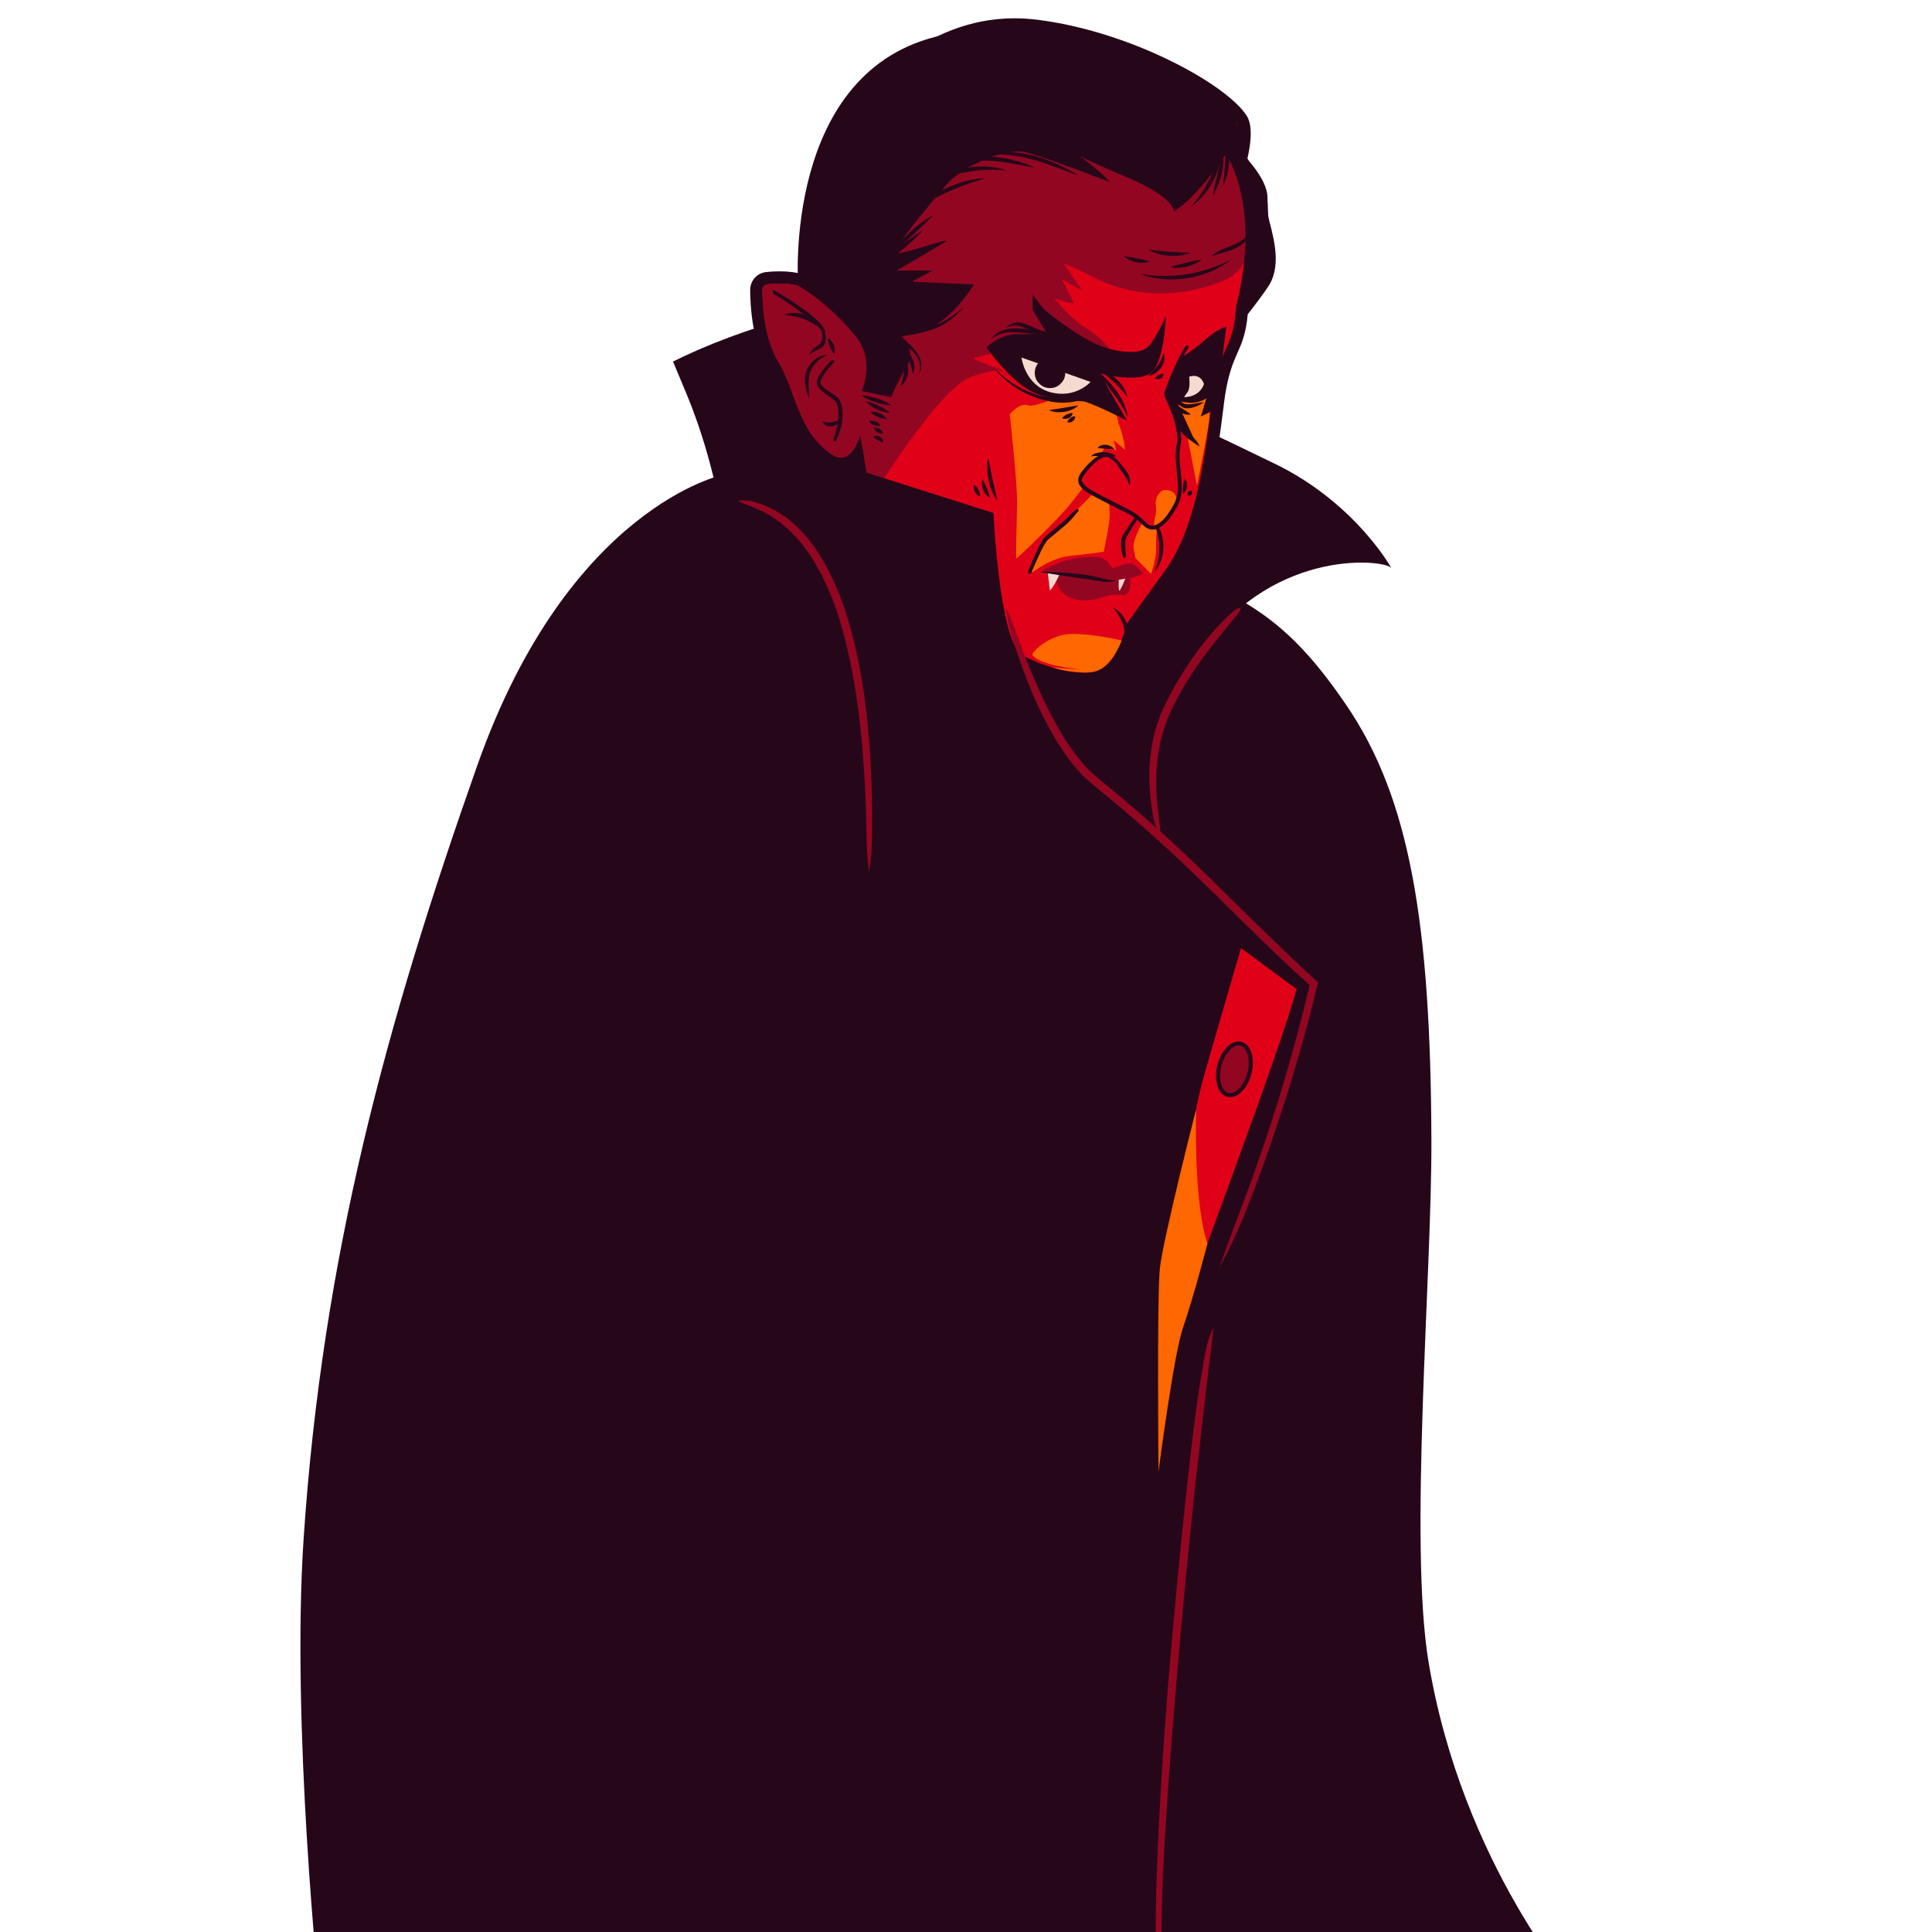 <svg xmlns="http://www.w3.org/2000/svg" xmlns:xlink="http://www.w3.org/1999/xlink" width="60" zoomAndPan="magnify" viewBox="0 0 45 45" height="60" preserveAspectRatio="xMidYMid meet" version="1.0"><defs><clipPath id="cb761bad0c"><path d="M 6.777 11 L 36.777 11 L 36.777 45 L 6.777 45 Z M 6.777 11 " clip-rule="nonzero"/></clipPath></defs><rect x="-4.5" width="54" fill="#ffffff" y="-4.5" height="54" fill-opacity="1"/><rect x="-4.5" width="54" fill="#ffffff" y="-4.5" height="54" fill-opacity="1"/><g clip-path="url(#cb761bad0c)"><path fill="#26071a" d="M 16.852 11.055 C 16.852 11.055 13.25 11.789 11.117 17.828 C 8.984 23.871 7.516 29.273 7.074 35.805 C 6.777 40.184 7.441 46.48 7.441 46.48 L 36.777 46.48 C 36.777 46.48 34.062 43.453 33.273 38.707 C 32.812 35.918 33.352 29.68 33.34 26.562 C 33.324 21.484 32.832 18.59 31.363 16.43 C 29.703 13.992 28.629 13.707 24.812 12.289 C 20.996 10.875 16.852 11.055 16.852 11.055 Z M 16.852 11.055 " fill-opacity="1" fill-rule="nonzero"/></g><path fill="#26071a" d="M 15.996 9.188 L 15.676 8.422 C 15.676 8.422 18.398 7.016 20.531 7.199 C 22.66 7.383 27.699 9.836 29.684 10.797 C 31.668 11.754 32.516 13.418 32.402 13.23 C 32.293 13.043 29.746 12.738 28.043 15.066 C 26.34 17.398 23.844 18.566 22.262 18.16 C 20.852 17.801 17.371 15.281 16.859 12.289 C 16.68 11.227 16.406 10.184 15.996 9.188 Z M 15.996 9.188 " fill-opacity="1" fill-rule="nonzero"/><path fill="#e00018" d="M 25.242 15.809 C 24.594 15.809 23.43 15.422 22.938 14.691 C 22.754 14.426 22.336 14.102 21.895 13.762 C 21.121 13.16 20.242 12.48 20.145 11.734 C 20.074 11.223 20.016 10.84 19.977 10.578 C 19.883 10.699 19.754 10.801 19.582 10.801 C 19.488 10.801 19.395 10.77 19.297 10.703 C 18.734 10.324 18.531 9.773 18.336 9.242 C 18.234 8.973 18.141 8.719 18.008 8.496 C 17.656 7.922 17.617 7.086 17.617 6.754 C 17.617 6.609 17.723 6.492 17.867 6.477 C 17.965 6.469 18.066 6.461 18.16 6.461 C 18.426 6.461 18.637 6.504 18.785 6.582 L 18.863 6.625 C 18.82 6.059 18.797 4.734 19.398 3.547 C 20.129 2.109 21.625 0.57 23.633 0.57 C 23.793 0.57 23.961 0.578 24.125 0.598 C 26.309 0.867 28.508 2.09 28.922 2.785 C 29.059 3.012 28.949 3.52 28.902 3.715 C 29.434 4.633 29.391 4.785 29.359 4.848 C 29.355 4.902 29.398 5.074 29.434 5.203 C 29.543 5.629 29.695 6.211 29.41 6.617 C 29.262 6.824 29.09 7.059 28.926 7.266 C 28.891 7.711 28.793 7.934 28.688 8.168 C 28.578 8.422 28.449 8.711 28.367 9.375 L 28.359 9.422 C 28.184 10.805 27.984 12.371 27.238 13.395 C 26.633 14.223 26.426 14.52 26.375 14.598 C 26.332 14.773 26.105 15.652 25.512 15.785 C 25.434 15.801 25.344 15.809 25.242 15.809 Z M 25.242 15.809 " fill-opacity="1" fill-rule="nonzero"/><path fill="#26071a" d="M 23.633 0.711 C 23.785 0.711 23.945 0.723 24.109 0.742 C 26.312 1.012 28.434 2.246 28.801 2.859 C 28.93 3.078 28.75 3.734 28.75 3.734 C 28.75 3.734 29.293 4.664 29.23 4.793 C 29.133 4.988 29.672 5.996 29.293 6.535 C 29.141 6.75 28.953 7 28.785 7.211 C 28.727 8.148 28.395 8.039 28.227 9.359 C 28.055 10.711 27.859 12.305 27.121 13.312 C 26.387 14.32 26.238 14.539 26.238 14.539 C 26.238 14.539 26.043 15.52 25.48 15.645 C 25.41 15.66 25.332 15.668 25.242 15.668 C 24.602 15.668 23.508 15.281 23.055 14.613 C 22.539 13.852 20.43 12.82 20.285 11.715 C 20.137 10.609 20.039 10.121 20.039 10.121 C 20.039 10.121 19.895 10.66 19.582 10.66 C 19.52 10.66 19.453 10.637 19.379 10.586 C 18.578 10.047 18.543 9.105 18.129 8.422 C 17.793 7.875 17.758 7.059 17.758 6.754 C 17.758 6.684 17.812 6.625 17.879 6.621 C 17.953 6.613 18.051 6.605 18.16 6.605 C 18.348 6.605 18.566 6.625 18.715 6.707 C 19.035 6.879 19.035 6.879 19.035 6.879 C 19.035 6.879 18.766 5.109 19.523 3.613 C 20.23 2.227 21.668 0.711 23.633 0.711 M 23.633 0.426 C 21.559 0.426 20.02 2.004 19.27 3.484 C 18.73 4.551 18.68 5.73 18.707 6.395 C 18.559 6.344 18.375 6.32 18.16 6.32 C 18.059 6.32 17.957 6.324 17.852 6.336 C 17.637 6.355 17.473 6.535 17.473 6.754 C 17.473 7.098 17.516 7.965 17.883 8.57 C 18.012 8.781 18.105 9.027 18.199 9.289 C 18.395 9.816 18.617 10.418 19.219 10.824 C 19.336 10.902 19.461 10.945 19.582 10.945 C 19.695 10.945 19.793 10.914 19.875 10.863 C 19.91 11.094 19.953 11.391 20.004 11.754 C 20.109 12.559 21.012 13.258 21.809 13.875 C 22.242 14.207 22.648 14.523 22.816 14.773 C 23.363 15.578 24.586 15.953 25.242 15.953 C 25.352 15.953 25.453 15.941 25.539 15.922 C 26.195 15.781 26.445 14.91 26.508 14.656 C 26.578 14.551 26.797 14.242 27.352 13.48 C 28.121 12.426 28.324 10.84 28.504 9.438 L 28.508 9.395 C 28.59 8.75 28.711 8.473 28.82 8.227 C 28.926 7.988 29.023 7.762 29.062 7.32 C 29.219 7.121 29.387 6.898 29.523 6.699 C 29.852 6.238 29.68 5.594 29.57 5.168 C 29.543 5.066 29.512 4.938 29.504 4.879 C 29.551 4.762 29.547 4.555 29.055 3.691 C 29.117 3.422 29.195 2.961 29.047 2.711 C 28.613 1.992 26.367 0.73 24.141 0.457 C 23.973 0.438 23.801 0.426 23.633 0.426 Z M 23.633 0.426 " fill-opacity="1" fill-rule="nonzero"/><path fill="#930621" d="M 26.355 13.121 C 26.277 13.102 25.914 13.238 25.914 13.238 C 25.914 13.238 25.914 13.238 25.816 13.117 C 25.719 12.992 25.605 12.93 25.125 12.992 C 24.645 13.055 24.219 13.32 24.219 13.32 C 24.219 13.32 24.484 13.348 24.812 13.379 C 24.629 13.316 24.547 13.352 24.547 13.352 C 24.547 13.352 24.59 13.613 24.719 13.77 C 24.848 13.926 25.18 14.074 25.648 13.918 C 26.117 13.762 26.184 13.953 26.281 13.789 C 26.34 13.695 26.332 13.562 26.316 13.465 C 26.488 13.43 26.594 13.375 26.613 13.375 C 26.645 13.367 26.438 13.141 26.355 13.121 Z M 26.355 13.121 " fill-opacity="1" fill-rule="nonzero"/><path fill="#ff6700" d="M 26.191 10.344 C 26.195 10.367 26.195 10.473 26.215 10.484 C 26.121 10.406 26.027 10.328 25.934 10.25 C 25.965 10.332 25.988 10.414 25.996 10.5 C 25.953 10.477 25.93 10.422 25.883 10.406 C 25.863 10.402 25.848 10.402 25.828 10.406 C 25.801 10.406 25.77 10.41 25.742 10.41 C 25.695 10.496 25.656 10.562 25.645 10.574 C 25.602 10.617 25.582 10.668 25.367 10.852 C 25.152 11.039 25.23 11.359 25.23 11.359 C 25.23 11.359 25.199 11.391 24.949 11.715 C 24.703 12.043 23.691 13.012 23.672 13.012 C 23.656 13.012 23.68 12.168 23.691 11.742 C 23.703 11.32 23.52 9.648 23.52 9.648 C 23.52 9.648 23.746 9.363 23.953 9.441 C 24.164 9.516 25.125 8.977 25.504 9.039 C 25.883 9.102 26.051 9.832 26.051 9.832 C 26.051 9.832 26.047 9.84 26.043 9.848 C 26.055 9.871 26.066 9.898 26.074 9.922 C 26.109 10.012 26.137 10.109 26.16 10.203 C 26.172 10.25 26.18 10.297 26.191 10.344 Z M 24.047 15.25 C 24.195 15.504 25.156 15.59 25.16 15.594 C 25.164 15.598 24.785 15.57 24.52 15.547 C 24.648 15.586 24.773 15.613 24.895 15.633 C 25.008 15.648 25.133 15.66 25.258 15.664 C 25.34 15.664 25.414 15.66 25.48 15.645 C 25.809 15.574 26.012 15.207 26.125 14.918 C 25.984 14.883 25.434 14.762 24.965 14.766 C 24.426 14.773 24.016 15.207 24.047 15.25 Z M 24.949 12.945 C 25.426 12.895 25.707 12.852 25.707 12.852 C 25.707 12.852 25.855 12.184 25.848 11.973 C 25.84 11.766 25.832 11.688 25.832 11.688 L 25.461 11.496 C 25.461 11.496 25.008 11.961 24.738 12.234 C 24.469 12.508 24.316 12.582 24.207 12.816 C 24.098 13.055 23.957 13.375 24.047 13.328 C 24.133 13.281 24.477 12.992 24.949 12.945 Z M 28.172 9.652 C 28.16 9.434 28.16 9.434 28.16 9.434 L 28.172 9.203 C 28.172 9.203 27.977 9.34 27.703 9.336 C 27.43 9.328 27.398 9.336 27.398 9.336 L 27.652 10.141 L 27.879 11.309 C 27.879 11.309 28.184 9.867 28.172 9.652 Z M 27.18 11.414 C 27.145 11.414 27.105 11.414 27.074 11.43 C 27.039 11.445 27.012 11.473 26.988 11.504 C 26.945 11.562 26.922 11.633 26.918 11.703 C 26.918 11.766 26.93 11.828 26.93 11.891 C 26.926 12.008 26.867 12.125 26.883 12.242 C 26.988 12.211 27.082 12.141 27.156 12.055 C 27.266 11.93 27.488 11.703 27.371 11.52 C 27.332 11.453 27.254 11.422 27.18 11.414 Z M 26.617 12.16 C 26.617 12.16 26.375 12.582 26.402 12.758 C 26.43 12.934 26.449 13 26.449 13 L 26.809 13.367 C 26.809 13.367 26.934 13.035 26.926 12.773 C 26.922 12.508 26.949 12.293 26.949 12.293 C 26.949 12.293 26.762 12.254 26.617 12.16 Z M 26.617 12.16 " fill-opacity="1" fill-rule="nonzero"/><path fill="#930621" d="M 23.375 8.633 C 23.418 8.648 23.445 8.656 23.445 8.656 C 23.445 8.656 23.43 8.641 23.375 8.633 Z M 23.375 8.633 " fill-opacity="1" fill-rule="nonzero"/><path fill="#930621" d="M 22.605 8.781 C 23.059 8.621 23.273 8.617 23.375 8.633 C 23.16 8.559 22.566 8.348 22.699 8.328 C 22.859 8.305 23.215 8.203 23.508 8.09 C 23.801 7.973 25.84 8.121 25.84 8.121 C 25.84 8.121 25.676 7.875 25.293 7.641 C 24.914 7.406 24.559 6.949 24.559 6.949 C 24.559 6.949 25.031 7.117 25.004 7.043 C 24.977 6.969 24.73 6.5 24.73 6.5 L 25.215 6.777 L 24.773 6.137 C 24.773 6.137 24.832 6.137 25.527 6.484 C 26.227 6.836 27.258 7.02 28.453 6.559 C 29.652 6.098 28.992 4.102 28.949 4.004 C 28.25 2.387 27.348 3.043 26.777 2.691 C 26.211 2.344 23.102 2.047 20.941 2.805 C 20.465 2.969 20.008 3.219 19.578 3.508 C 19.562 3.543 19.543 3.578 19.523 3.613 C 18.766 5.109 19.035 6.879 19.035 6.879 C 19.035 6.879 19.035 6.879 18.715 6.707 C 18.484 6.582 18.082 6.602 17.879 6.621 C 17.812 6.625 17.758 6.684 17.758 6.754 C 17.758 7.059 17.793 7.875 18.129 8.422 C 18.543 9.105 18.578 10.047 19.379 10.586 C 19.832 10.895 20.039 10.121 20.039 10.121 C 20.039 10.121 20.125 10.539 20.254 11.477 L 20.34 11.531 C 20.34 11.531 21.891 9.027 22.605 8.781 Z M 22.605 8.781 " fill-opacity="1" fill-rule="nonzero"/><path fill="#26071a" d="M 28.562 3.578 C 28.562 3.578 27.918 4.57 27.348 4.922 C 27.348 4.922 27.348 4.59 26.246 4.129 C 25.145 3.668 24.832 3.465 25.051 3.578 C 25.273 3.688 25.898 4.246 25.84 4.234 C 25.785 4.223 24.371 3.664 23.895 3.547 C 23.414 3.43 22.387 3.871 22 4.352 C 21.613 4.828 20.621 5.953 20.953 5.898 C 21.281 5.84 22.164 5.527 22.035 5.621 C 21.906 5.711 20.887 6.301 20.887 6.301 L 21.734 6.301 C 21.695 6.301 21.66 6.336 21.629 6.352 C 21.5 6.422 21.371 6.492 21.242 6.562 L 22.688 6.625 C 22.688 6.625 22.176 7.461 21.613 7.645 C 21.055 7.832 21.008 7.84 21.008 7.84 C 21.008 7.84 21.355 8.16 21.125 8.531 C 20.898 8.898 20.758 9.25 20.758 9.25 L 20.07 9.109 C 20.07 9.109 20.391 8.418 19.949 7.859 C 19.508 7.297 18.898 6.816 18.59 6.656 C 18.59 6.656 18.215 1.605 21.965 0.816 C 25.715 0.023 27.973 1.973 28.453 2.359 C 28.93 2.746 28.984 3.633 28.984 3.633 C 28.984 3.633 29.5 4.148 29.52 4.57 C 29.535 4.996 29.574 5.691 29.574 5.691 C 29.574 5.691 29.688 6.242 28.785 7.211 C 28.766 7.113 29.43 5.16 28.562 3.578 Z M 28.562 3.578 " fill-opacity="1" fill-rule="nonzero"/><path fill="#26071a" d="M 27.672 8.117 C 27.652 8.137 27.629 8.18 27.609 8.215 L 27.555 8.328 C 27.516 8.402 27.477 8.477 27.441 8.555 C 27.371 8.707 27.305 8.863 27.254 9.023 C 27.238 9.062 27.227 9.102 27.219 9.141 C 27.211 9.176 27.203 9.223 27.215 9.234 C 27.258 9.312 27.293 9.391 27.324 9.469 C 27.391 9.629 27.445 9.793 27.48 9.961 C 27.496 10.047 27.512 10.133 27.512 10.223 C 27.512 10.309 27.488 10.406 27.48 10.48 C 27.461 10.641 27.48 10.809 27.5 10.977 C 27.516 11.145 27.535 11.32 27.516 11.496 C 27.504 11.582 27.48 11.672 27.441 11.754 C 27.402 11.832 27.359 11.906 27.309 11.977 C 27.262 12.051 27.207 12.121 27.145 12.18 C 27.078 12.242 27.008 12.301 26.91 12.328 C 26.863 12.336 26.809 12.34 26.762 12.32 C 26.711 12.305 26.672 12.277 26.637 12.242 C 26.574 12.184 26.516 12.125 26.453 12.078 C 26.324 11.98 26.168 11.914 26.016 11.836 L 25.562 11.602 C 25.488 11.562 25.41 11.523 25.336 11.477 C 25.266 11.43 25.188 11.375 25.137 11.285 C 25.117 11.238 25.105 11.18 25.121 11.129 C 25.133 11.078 25.16 11.039 25.184 11 C 25.238 10.93 25.293 10.867 25.355 10.801 C 25.418 10.742 25.48 10.684 25.559 10.633 C 25.598 10.609 25.637 10.59 25.684 10.578 C 25.73 10.562 25.781 10.559 25.832 10.574 C 25.883 10.59 25.918 10.621 25.953 10.648 C 25.984 10.676 26.016 10.707 26.047 10.738 C 26.105 10.805 26.156 10.871 26.207 10.941 C 26.219 10.957 26.215 10.977 26.199 10.984 C 26.184 10.996 26.168 10.992 26.156 10.98 L 26.156 10.977 C 26.105 10.914 26.055 10.848 25.996 10.789 C 25.965 10.758 25.938 10.73 25.902 10.707 C 25.871 10.684 25.84 10.66 25.809 10.648 C 25.746 10.629 25.668 10.66 25.602 10.703 C 25.535 10.746 25.473 10.805 25.418 10.863 C 25.359 10.922 25.305 10.988 25.258 11.051 C 25.215 11.117 25.188 11.184 25.223 11.242 C 25.254 11.301 25.32 11.352 25.387 11.395 C 25.457 11.441 25.531 11.48 25.605 11.52 L 26.059 11.75 C 26.207 11.828 26.363 11.895 26.508 12.004 C 26.578 12.055 26.641 12.121 26.699 12.18 C 26.754 12.23 26.82 12.254 26.887 12.238 C 26.957 12.223 27.023 12.172 27.082 12.117 C 27.137 12.062 27.188 11.996 27.234 11.926 C 27.281 11.859 27.324 11.785 27.359 11.711 C 27.395 11.641 27.414 11.566 27.426 11.484 C 27.445 11.324 27.426 11.156 27.41 10.984 C 27.395 10.816 27.371 10.648 27.391 10.469 C 27.406 10.375 27.426 10.305 27.422 10.223 C 27.426 10.141 27.41 10.059 27.395 9.977 C 27.363 9.816 27.309 9.656 27.246 9.5 C 27.215 9.426 27.18 9.344 27.141 9.277 L 27.141 9.27 L 27.133 9.254 C 27.129 9.246 27.129 9.238 27.125 9.23 C 27.125 9.215 27.125 9.203 27.125 9.191 C 27.129 9.164 27.133 9.145 27.137 9.121 C 27.148 9.078 27.16 9.035 27.176 8.996 C 27.23 8.832 27.301 8.676 27.371 8.52 C 27.406 8.445 27.441 8.367 27.48 8.289 L 27.543 8.176 L 27.574 8.121 C 27.586 8.102 27.594 8.086 27.617 8.059 C 27.629 8.043 27.652 8.043 27.672 8.055 C 27.688 8.07 27.688 8.094 27.676 8.109 Z M 27.672 8.117 " fill-opacity="1" fill-rule="nonzero"/><path fill="#26071a" d="M 23.945 13.312 C 24.004 13.168 24.062 13.027 24.129 12.883 C 24.16 12.812 24.191 12.742 24.23 12.672 C 24.25 12.641 24.27 12.605 24.293 12.57 C 24.316 12.531 24.348 12.5 24.375 12.477 C 24.492 12.371 24.617 12.277 24.73 12.176 C 24.789 12.129 24.848 12.078 24.898 12.023 C 24.953 11.969 25.004 11.918 25.074 11.863 C 25.086 11.852 25.105 11.855 25.117 11.867 C 25.125 11.879 25.125 11.895 25.117 11.906 L 25.109 11.914 C 25.02 12.02 24.914 12.152 24.793 12.25 L 24.438 12.547 C 24.41 12.57 24.383 12.594 24.367 12.621 C 24.348 12.652 24.328 12.684 24.309 12.715 C 24.273 12.781 24.238 12.852 24.207 12.922 C 24.141 13.059 24.078 13.203 24.02 13.344 C 24.008 13.363 23.988 13.375 23.969 13.363 C 23.945 13.355 23.938 13.336 23.945 13.312 Z M 23.945 13.312 " fill-opacity="1" fill-rule="nonzero"/><path fill="#26071a" d="M 26.516 12.066 C 26.422 12.207 26.328 12.348 26.246 12.492 C 26.207 12.551 26.207 12.633 26.211 12.715 C 26.211 12.797 26.219 12.879 26.223 12.961 L 26.223 12.965 C 26.223 12.98 26.207 12.996 26.191 12.996 C 26.176 12.996 26.164 12.988 26.16 12.973 C 26.133 12.891 26.117 12.805 26.113 12.719 C 26.113 12.672 26.109 12.629 26.117 12.582 C 26.121 12.559 26.125 12.535 26.133 12.512 C 26.141 12.488 26.152 12.465 26.164 12.445 C 26.254 12.297 26.355 12.16 26.453 12.023 C 26.465 12.004 26.488 12 26.508 12.012 C 26.523 12.023 26.531 12.051 26.516 12.066 Z M 26.516 12.066 " fill-opacity="1" fill-rule="nonzero"/><path fill="#26071a" d="M 18.012 6.762 C 18.023 6.762 18.047 6.77 18.051 6.773 L 18.074 6.785 L 18.117 6.809 L 18.363 6.961 C 18.469 7.027 18.574 7.098 18.68 7.176 C 18.785 7.25 18.887 7.328 18.984 7.414 C 19.031 7.457 19.078 7.5 19.121 7.551 C 19.164 7.602 19.203 7.66 19.227 7.727 C 19.23 7.742 19.223 7.762 19.207 7.766 C 19.191 7.77 19.18 7.766 19.172 7.754 L 19.168 7.75 C 19.109 7.652 19.012 7.566 18.922 7.484 C 18.828 7.402 18.727 7.328 18.625 7.25 C 18.523 7.176 18.422 7.102 18.316 7.031 L 18.156 6.93 L 18.074 6.879 L 18.016 6.844 C 18.004 6.84 18.012 6.844 18.012 6.84 L 17.996 6.777 C 17.992 6.77 17.996 6.762 18.004 6.762 C 18.008 6.758 18.008 6.758 18.012 6.762 Z M 18.012 6.762 " fill-opacity="1" fill-rule="nonzero"/><path fill="#26071a" d="M 19.418 8.449 C 19.355 8.512 19.297 8.582 19.242 8.652 C 19.191 8.719 19.141 8.797 19.117 8.871 C 19.109 8.91 19.109 8.938 19.129 8.965 C 19.152 8.996 19.184 9.023 19.215 9.051 C 19.281 9.105 19.359 9.148 19.438 9.203 C 19.473 9.23 19.512 9.262 19.547 9.305 C 19.578 9.348 19.594 9.402 19.605 9.449 C 19.625 9.543 19.629 9.637 19.621 9.73 C 19.617 9.824 19.602 9.918 19.574 10.008 C 19.543 10.098 19.512 10.176 19.473 10.262 C 19.469 10.277 19.449 10.285 19.434 10.277 C 19.418 10.273 19.41 10.258 19.414 10.242 C 19.438 10.156 19.469 10.066 19.488 9.984 C 19.512 9.898 19.523 9.812 19.527 9.727 C 19.531 9.637 19.531 9.551 19.512 9.469 C 19.504 9.426 19.492 9.391 19.469 9.363 C 19.445 9.332 19.414 9.305 19.379 9.281 C 19.312 9.227 19.23 9.18 19.16 9.121 C 19.121 9.09 19.086 9.055 19.059 9.016 C 19.043 8.996 19.027 8.957 19.027 8.93 C 19.023 8.914 19.027 8.902 19.027 8.887 C 19.031 8.875 19.031 8.859 19.035 8.848 C 19.066 8.75 19.121 8.676 19.18 8.602 C 19.234 8.527 19.297 8.461 19.363 8.395 C 19.379 8.379 19.402 8.379 19.418 8.395 C 19.434 8.41 19.434 8.434 19.418 8.449 Z M 19.418 8.449 " fill-opacity="1" fill-rule="nonzero"/><path fill="#26071a" d="M 27.496 8.352 C 27.508 8.328 27.785 8.168 28.066 7.918 C 28.348 7.664 28.566 7.605 28.566 7.605 C 28.566 7.605 28.457 8.371 28.445 8.664 C 28.434 8.957 28.195 9.59 28.195 9.59 C 28.195 9.59 27.957 9.715 27.969 9.695 C 27.98 9.68 28.098 9.277 28.098 9.277 C 28.098 9.277 27.93 9.402 27.688 9.379 C 27.441 9.352 27.41 9.348 27.41 9.348 L 27.828 10.262 C 27.828 10.262 27.387 9.988 27.41 9.965 C 27.434 9.945 27.434 9.777 27.277 9.469 C 27.121 9.156 27.117 9.133 27.117 9.133 Z M 27.496 8.352 " fill-opacity="1" fill-rule="nonzero"/><path fill="#26071a" d="M 24.324 7.215 C 24.324 7.215 25.172 7.914 25.723 8.09 C 26.273 8.262 26.574 8.199 26.707 8.105 C 26.875 7.988 27.156 7.387 27.156 7.344 C 27.156 7.297 27.137 8.254 26.879 8.613 C 26.621 8.973 25.613 8.695 25.613 8.695 L 26.246 9.793 C 26.246 9.793 25.402 9.367 25.227 9.348 C 25.051 9.332 24.57 9.379 24.051 9.129 C 23.527 8.879 22.973 8.09 22.973 8.09 C 22.973 8.09 23.305 7.773 23.695 7.785 C 24.086 7.793 24.371 7.746 24.371 7.746 L 24.051 7.215 L 24.051 6.863 Z M 24.324 7.215 " fill-opacity="1" fill-rule="nonzero"/><path fill="#f5dacf" d="M 23.793 8.328 C 23.793 8.328 24.527 8.586 25.402 8.895 C 25.402 8.895 25.047 9.297 24.457 9.133 C 23.867 8.965 23.793 8.328 23.793 8.328 Z M 23.793 8.328 " fill-opacity="1" fill-rule="nonzero"/><path fill="#f5dacf" d="M 27.699 8.773 C 27.699 8.773 27.73 9.023 27.668 9.121 C 27.602 9.215 27.578 9.25 27.578 9.25 C 27.578 9.25 27.922 9.27 28.043 8.949 C 28.039 8.918 27.961 8.691 27.699 8.773 Z M 27.699 8.773 " fill-opacity="1" fill-rule="nonzero"/><path fill="#26071a" d="M 24.812 8.684 C 24.812 8.781 24.777 8.867 24.707 8.934 C 24.641 9.004 24.555 9.039 24.457 9.039 C 24.359 9.039 24.273 9.004 24.207 8.934 C 24.137 8.867 24.102 8.781 24.102 8.684 C 24.102 8.586 24.137 8.5 24.207 8.434 C 24.273 8.363 24.359 8.328 24.457 8.328 C 24.555 8.328 24.641 8.363 24.707 8.434 C 24.777 8.5 24.812 8.586 24.812 8.684 Z M 24.812 8.684 " fill-opacity="1" fill-rule="nonzero"/><path fill="#26071a" d="M 19.52 10.797 L 23.141 11.949 C 23.141 11.949 23.27 14.859 23.793 15.25 C 24.316 15.637 25.066 16.191 25.066 16.191 C 25.066 16.191 22.441 17.203 21.301 16.191 C 20.16 15.176 19.52 10.797 19.52 10.797 Z M 19.52 10.797 " fill-opacity="1" fill-rule="nonzero"/><path fill="#e00018" d="M 30.199 23.039 L 28.906 22.082 C 28.906 22.082 28.562 23.254 28.086 24.906 C 27.605 26.559 27.797 27.129 27.629 28.711 C 27.461 30.297 27.402 31 27.402 30.934 C 27.402 30.867 29.848 24.402 30.199 23.039 Z M 30.199 23.039 " fill-opacity="1" fill-rule="nonzero"/><path fill="#ff6700" d="M 27.859 25.844 C 27.859 25.844 27.09 28.859 27.016 29.539 C 26.945 30.223 26.984 34.273 26.984 34.273 C 26.984 34.273 27.34 31.539 27.551 30.934 C 27.812 30.176 28.125 28.961 28.125 28.961 C 28.125 28.961 27.816 28.266 27.859 25.844 Z M 27.859 25.844 " fill-opacity="1" fill-rule="nonzero"/><path fill="#f5dacf" d="M 24.406 13.34 L 24.453 13.754 C 24.453 13.754 24.535 13.695 24.684 13.367 Z M 24.406 13.34 " fill-opacity="1" fill-rule="nonzero"/><path fill="#26071a" d="M 25.23 9.297 C 25.043 9.371 24.84 9.387 24.641 9.375 C 24.539 9.367 24.441 9.352 24.344 9.324 L 24.199 9.285 L 24.059 9.234 C 23.871 9.164 23.699 9.066 23.539 8.945 C 23.383 8.828 23.238 8.691 23.121 8.531 C 23.25 8.676 23.402 8.805 23.562 8.91 C 23.727 9.02 23.902 9.105 24.082 9.172 L 24.223 9.215 L 24.359 9.246 C 24.457 9.266 24.551 9.273 24.648 9.281 C 24.84 9.297 25.031 9.297 25.23 9.297 Z M 25.23 9.297 " fill-opacity="1" fill-rule="nonzero"/><path fill="#26071a" d="M 24.43 9.555 C 24.551 9.531 24.664 9.52 24.773 9.5 C 24.887 9.48 24.996 9.457 25.121 9.445 C 25.027 9.527 24.91 9.57 24.789 9.594 C 24.672 9.609 24.543 9.605 24.43 9.555 Z M 24.43 9.555 " fill-opacity="1" fill-rule="nonzero"/><path fill="#26071a" d="M 24.738 9.738 C 24.777 9.691 24.812 9.672 24.852 9.652 C 24.891 9.637 24.926 9.621 24.984 9.621 C 24.977 9.68 24.938 9.715 24.891 9.738 C 24.844 9.758 24.793 9.766 24.738 9.738 Z M 24.738 9.738 " fill-opacity="1" fill-rule="nonzero"/><path fill="#26071a" d="M 24.859 9.832 C 24.879 9.781 24.902 9.758 24.93 9.734 C 24.957 9.715 24.988 9.699 25.043 9.695 C 25.047 9.75 25.02 9.785 24.984 9.812 C 24.953 9.836 24.91 9.852 24.859 9.832 Z M 24.859 9.832 " fill-opacity="1" fill-rule="nonzero"/><path fill="#26071a" d="M 25.984 10.738 C 26.035 10.77 26.078 10.805 26.121 10.844 C 26.164 10.883 26.203 10.922 26.234 10.973 C 26.27 11.02 26.297 11.074 26.312 11.133 C 26.328 11.188 26.328 11.254 26.309 11.309 C 26.273 11.195 26.219 11.113 26.156 11.023 C 26.129 10.98 26.094 10.938 26.066 10.891 C 26.035 10.844 26.008 10.793 25.984 10.738 Z M 25.984 10.738 " fill-opacity="1" fill-rule="nonzero"/><path fill="#26071a" d="M 18.262 7.332 C 18.395 7.277 18.551 7.277 18.691 7.316 C 18.727 7.328 18.762 7.34 18.793 7.359 C 18.828 7.379 18.855 7.402 18.883 7.426 C 18.914 7.449 18.938 7.473 18.961 7.5 C 18.984 7.527 19.008 7.559 19.02 7.594 C 18.965 7.547 18.902 7.52 18.844 7.488 C 18.785 7.449 18.727 7.426 18.664 7.41 C 18.535 7.371 18.406 7.352 18.262 7.332 Z M 18.262 7.332 " fill-opacity="1" fill-rule="nonzero"/><path fill="#26071a" d="M 19.277 7.875 C 19.348 7.906 19.391 7.969 19.418 8.031 C 19.441 8.098 19.453 8.172 19.426 8.242 C 19.379 8.184 19.355 8.125 19.328 8.066 C 19.309 8.008 19.285 7.949 19.277 7.875 Z M 19.277 7.875 " fill-opacity="1" fill-rule="nonzero"/><path fill="#26071a" d="M 27.262 9.203 C 27.324 9.25 27.383 9.289 27.445 9.324 L 27.539 9.379 C 27.57 9.398 27.598 9.414 27.621 9.414 C 27.68 9.422 27.754 9.414 27.824 9.402 C 27.895 9.391 27.965 9.375 28.043 9.367 C 27.98 9.41 27.914 9.449 27.844 9.473 C 27.77 9.5 27.695 9.516 27.609 9.508 C 27.559 9.5 27.52 9.473 27.492 9.453 C 27.461 9.43 27.43 9.41 27.402 9.383 C 27.344 9.336 27.293 9.273 27.262 9.203 Z M 27.262 9.203 " fill-opacity="1" fill-rule="nonzero"/><path fill="#26071a" d="M 27.348 9.406 C 27.426 9.445 27.484 9.484 27.547 9.523 C 27.609 9.562 27.668 9.598 27.738 9.652 C 27.652 9.672 27.566 9.648 27.496 9.605 C 27.426 9.559 27.367 9.492 27.348 9.406 Z M 27.348 9.406 " fill-opacity="1" fill-rule="nonzero"/><path fill="#26071a" d="M 27.465 9.977 C 27.566 10.027 27.652 10.082 27.738 10.145 C 27.82 10.211 27.906 10.293 27.938 10.402 C 27.848 10.34 27.766 10.285 27.68 10.223 C 27.598 10.156 27.512 10.082 27.465 9.977 Z M 27.465 9.977 " fill-opacity="1" fill-rule="nonzero"/><path fill="#26071a" d="M 27.746 4.809 C 27.934 4.586 28.094 4.352 28.211 4.094 C 28.328 3.836 28.406 3.562 28.453 3.277 C 28.48 3.566 28.418 3.867 28.297 4.133 C 28.172 4.402 27.988 4.641 27.746 4.809 Z M 27.746 4.809 " fill-opacity="1" fill-rule="nonzero"/><path fill="#26071a" d="M 28.445 3.125 C 28.52 3.203 28.566 3.305 28.598 3.41 C 28.625 3.512 28.637 3.621 28.633 3.73 C 28.629 3.945 28.57 4.148 28.488 4.344 C 28.5 4.133 28.535 3.93 28.539 3.727 C 28.547 3.523 28.523 3.324 28.445 3.125 Z M 28.445 3.125 " fill-opacity="1" fill-rule="nonzero"/><path fill="#26071a" d="M 28.273 4.559 C 28.254 4.461 28.285 4.363 28.305 4.273 C 28.328 4.184 28.352 4.094 28.371 4.004 C 28.41 3.82 28.434 3.641 28.441 3.449 C 28.508 3.633 28.504 3.836 28.461 4.023 C 28.441 4.117 28.414 4.207 28.375 4.297 C 28.34 4.387 28.293 4.465 28.273 4.559 Z M 28.273 4.559 " fill-opacity="1" fill-rule="nonzero"/><path fill="#26071a" d="M 23.051 3.605 C 23.227 3.555 23.414 3.539 23.598 3.547 C 23.781 3.559 23.965 3.594 24.141 3.641 C 24.496 3.746 24.824 3.906 25.137 4.094 C 24.793 3.977 24.461 3.832 24.113 3.734 C 23.77 3.633 23.414 3.578 23.051 3.605 Z M 23.051 3.605 " fill-opacity="1" fill-rule="nonzero"/><path fill="#26071a" d="M 22.469 3.797 C 22.59 3.73 22.723 3.688 22.863 3.672 C 23 3.648 23.141 3.652 23.277 3.668 C 23.555 3.699 23.816 3.781 24.07 3.887 C 24.074 3.887 24.078 3.891 24.074 3.895 C 24.074 3.898 24.07 3.898 24.066 3.898 L 24.023 3.883 L 24.07 3.887 L 24.066 3.898 C 23.797 3.855 23.531 3.789 23.266 3.762 C 23 3.73 22.734 3.73 22.469 3.797 Z M 22.469 3.797 " fill-opacity="1" fill-rule="nonzero"/><path fill="#26071a" d="M 21.762 4.242 C 21.992 4.062 22.277 3.949 22.57 3.902 C 22.863 3.855 23.168 3.871 23.445 3.969 C 23.156 3.945 22.867 3.949 22.586 3.996 C 22.305 4.039 22.031 4.125 21.762 4.242 Z M 21.762 4.242 " fill-opacity="1" fill-rule="nonzero"/><path fill="#26071a" d="M 21.484 4.863 C 21.531 4.73 21.641 4.621 21.758 4.543 C 21.875 4.465 22 4.398 22.129 4.344 C 22.391 4.23 22.668 4.16 22.949 4.152 C 22.68 4.234 22.418 4.32 22.168 4.43 C 22.043 4.484 21.918 4.543 21.797 4.605 C 21.68 4.672 21.562 4.746 21.484 4.863 Z M 21.484 4.863 " fill-opacity="1" fill-rule="nonzero"/><path fill="#26071a" d="M 20.73 6.059 C 20.723 5.996 20.746 5.934 20.777 5.875 C 20.809 5.82 20.852 5.77 20.891 5.723 C 20.969 5.625 21.059 5.535 21.148 5.449 C 21.328 5.277 21.527 5.121 21.75 5.004 C 21.574 5.184 21.391 5.348 21.211 5.52 L 20.945 5.773 C 20.855 5.859 20.762 5.938 20.73 6.059 Z M 20.73 6.059 " fill-opacity="1" fill-rule="nonzero"/><path fill="#26071a" d="M 20.379 6.277 C 20.543 6.098 20.723 5.938 20.91 5.785 C 21.098 5.633 21.289 5.484 21.5 5.363 C 21.336 5.543 21.156 5.703 20.969 5.855 C 20.781 6.008 20.59 6.152 20.379 6.277 Z M 20.379 6.277 " fill-opacity="1" fill-rule="nonzero"/><path fill="#26071a" d="M 20.594 6.242 C 20.695 6.137 20.812 6.055 20.934 5.98 C 21.059 5.91 21.184 5.844 21.324 5.801 C 21.223 5.906 21.105 5.988 20.984 6.062 C 20.859 6.133 20.734 6.199 20.594 6.242 Z M 20.594 6.242 " fill-opacity="1" fill-rule="nonzero"/><path fill="#26071a" d="M 19.117 7.605 C 19.164 7.66 19.203 7.719 19.223 7.793 C 19.246 7.867 19.242 7.953 19.203 8.027 C 19.18 8.062 19.148 8.094 19.113 8.113 C 19.078 8.133 19.047 8.145 19.016 8.16 C 18.957 8.188 18.902 8.223 18.844 8.266 C 18.871 8.199 18.918 8.141 18.977 8.094 C 19.008 8.07 19.039 8.059 19.066 8.039 C 19.09 8.023 19.105 8.004 19.117 7.98 C 19.148 7.93 19.156 7.871 19.152 7.809 C 19.145 7.742 19.129 7.676 19.117 7.605 Z M 19.117 7.605 " fill-opacity="1" fill-rule="nonzero"/><path fill="#26071a" d="M 19.156 9.809 C 19.195 9.828 19.234 9.836 19.27 9.84 C 19.305 9.844 19.34 9.844 19.375 9.836 C 19.441 9.824 19.512 9.793 19.598 9.762 C 19.562 9.848 19.488 9.91 19.391 9.93 C 19.344 9.938 19.293 9.934 19.246 9.914 C 19.203 9.891 19.168 9.855 19.156 9.809 Z M 19.156 9.809 " fill-opacity="1" fill-rule="nonzero"/><path fill="#26071a" d="M 18.852 9.297 C 18.809 9.199 18.777 9.098 18.762 8.988 C 18.742 8.883 18.746 8.766 18.777 8.66 C 18.812 8.551 18.879 8.453 18.969 8.383 C 19.055 8.312 19.16 8.27 19.27 8.266 C 19.172 8.309 19.086 8.367 19.016 8.438 C 18.949 8.512 18.895 8.594 18.867 8.688 C 18.809 8.875 18.84 9.082 18.852 9.297 Z M 18.852 9.297 " fill-opacity="1" fill-rule="nonzero"/><path fill="#26071a" d="M 27.172 12.07 C 27.121 12.164 27.051 12.25 26.969 12.32 L 26.977 12.273 C 27.008 12.312 27.031 12.355 27.043 12.402 C 27.059 12.445 27.07 12.488 27.078 12.535 C 27.098 12.625 27.102 12.719 27.094 12.812 C 27.078 12.996 27.012 13.18 26.895 13.316 C 26.961 13.148 27 12.977 27.004 12.809 C 27.008 12.723 27 12.637 26.988 12.551 C 26.973 12.469 26.957 12.383 26.918 12.309 L 26.918 12.305 C 26.91 12.289 26.914 12.273 26.93 12.262 C 27.016 12.207 27.094 12.145 27.172 12.07 Z M 27.172 12.07 " fill-opacity="1" fill-rule="nonzero"/><path fill="#26071a" d="M 24.219 13.32 C 24.52 13.316 24.82 13.336 25.117 13.367 C 25.266 13.387 25.418 13.406 25.562 13.441 C 25.707 13.48 25.848 13.52 25.996 13.52 C 25.852 13.574 25.691 13.555 25.543 13.527 C 25.398 13.5 25.254 13.48 25.105 13.461 C 24.809 13.418 24.516 13.375 24.219 13.32 Z M 24.219 13.32 " fill-opacity="1" fill-rule="nonzero"/><path fill="#26071a" d="M 25.918 14.145 C 26.098 14.23 26.227 14.414 26.273 14.617 C 26.316 14.816 26.277 15.039 26.152 15.195 C 26.207 15.004 26.219 14.816 26.18 14.637 C 26.141 14.457 26.047 14.293 25.918 14.145 Z M 25.918 14.145 " fill-opacity="1" fill-rule="nonzero"/><path fill="#26071a" d="M 20.062 9.211 C 20.191 9.211 20.312 9.242 20.43 9.281 C 20.547 9.32 20.664 9.367 20.77 9.441 C 20.641 9.438 20.52 9.406 20.402 9.371 C 20.285 9.332 20.168 9.285 20.062 9.211 Z M 20.062 9.211 " fill-opacity="1" fill-rule="nonzero"/><path fill="#26071a" d="M 20.164 9.344 C 20.273 9.367 20.367 9.406 20.461 9.449 C 20.555 9.496 20.645 9.543 20.73 9.613 C 20.621 9.613 20.52 9.578 20.422 9.535 C 20.324 9.488 20.234 9.43 20.164 9.344 Z M 20.164 9.344 " fill-opacity="1" fill-rule="nonzero"/><path fill="#26071a" d="M 20.273 9.598 C 20.352 9.582 20.426 9.602 20.492 9.629 C 20.559 9.656 20.621 9.699 20.664 9.766 C 20.586 9.762 20.52 9.742 20.457 9.715 C 20.391 9.688 20.328 9.656 20.273 9.598 Z M 20.273 9.598 " fill-opacity="1" fill-rule="nonzero"/><path fill="#26071a" d="M 20.25 9.793 L 20.32 9.801 C 20.344 9.801 20.363 9.809 20.387 9.812 C 20.41 9.82 20.434 9.828 20.457 9.848 C 20.477 9.863 20.496 9.887 20.504 9.918 C 20.445 9.918 20.41 9.918 20.359 9.902 C 20.336 9.895 20.312 9.887 20.293 9.867 C 20.27 9.852 20.25 9.824 20.25 9.793 Z M 20.25 9.793 " fill-opacity="1" fill-rule="nonzero"/><path fill="#26071a" d="M 20.355 9.961 C 20.41 9.953 20.449 9.969 20.488 9.988 C 20.523 10.012 20.555 10.043 20.57 10.098 C 20.516 10.105 20.477 10.09 20.438 10.07 C 20.402 10.047 20.371 10.016 20.355 9.961 Z M 20.355 9.961 " fill-opacity="1" fill-rule="nonzero"/><path fill="#26071a" d="M 20.34 10.172 C 20.391 10.145 20.441 10.145 20.492 10.168 C 20.516 10.184 20.535 10.199 20.551 10.227 C 20.562 10.25 20.57 10.281 20.559 10.309 C 20.531 10.293 20.516 10.285 20.496 10.277 C 20.48 10.27 20.465 10.262 20.449 10.254 C 20.414 10.234 20.379 10.219 20.34 10.172 Z M 20.34 10.172 " fill-opacity="1" fill-rule="nonzero"/><path fill="#26071a" d="M 22.461 7.148 C 22.355 7.258 22.25 7.359 22.133 7.453 C 22.012 7.543 21.879 7.621 21.734 7.668 C 21.59 7.719 21.449 7.754 21.301 7.785 C 21.152 7.816 21 7.832 20.848 7.82 L 20.883 7.746 C 21.012 7.887 21.184 7.992 21.316 8.156 C 21.379 8.234 21.434 8.328 21.453 8.43 C 21.469 8.531 21.457 8.641 21.398 8.723 C 21.441 8.633 21.441 8.531 21.414 8.438 C 21.387 8.348 21.332 8.266 21.27 8.195 C 21.137 8.055 20.961 7.957 20.816 7.809 C 20.801 7.789 20.801 7.762 20.816 7.742 C 20.828 7.734 20.84 7.73 20.852 7.73 C 20.996 7.738 21.141 7.719 21.281 7.695 C 21.426 7.664 21.57 7.633 21.707 7.59 C 21.848 7.551 21.98 7.492 22.102 7.41 C 22.227 7.332 22.34 7.238 22.461 7.148 Z M 22.461 7.148 " fill-opacity="1" fill-rule="nonzero"/><path fill="#26071a" d="M 20.984 8.16 C 21.043 8.148 21.109 8.172 21.156 8.215 C 21.203 8.254 21.234 8.309 21.258 8.363 C 21.281 8.418 21.297 8.477 21.297 8.535 C 21.301 8.594 21.289 8.656 21.258 8.707 C 21.242 8.59 21.211 8.496 21.172 8.398 C 21.152 8.352 21.129 8.305 21.102 8.266 C 21.074 8.223 21.039 8.188 20.984 8.16 Z M 20.984 8.16 " fill-opacity="1" fill-rule="nonzero"/><path fill="#26071a" d="M 21.051 8.336 C 21.137 8.426 21.164 8.559 21.152 8.684 C 21.137 8.805 21.078 8.926 20.973 8.996 C 21.016 8.883 21.043 8.777 21.055 8.672 C 21.07 8.562 21.066 8.457 21.051 8.336 Z M 21.051 8.336 " fill-opacity="1" fill-rule="nonzero"/><path fill="#26071a" d="M 26.746 8.758 C 26.828 8.668 26.906 8.594 26.969 8.508 C 27.027 8.426 27.074 8.332 27.098 8.219 C 27.125 8.27 27.129 8.336 27.117 8.398 C 27.105 8.457 27.078 8.516 27.043 8.566 C 26.969 8.664 26.863 8.734 26.746 8.758 Z M 26.746 8.758 " fill-opacity="1" fill-rule="nonzero"/><path fill="#26071a" d="M 26.547 6.379 C 26.914 6.438 27.281 6.445 27.641 6.387 C 28 6.332 28.344 6.215 28.676 6.047 C 28.383 6.277 28.023 6.422 27.652 6.48 C 27.285 6.539 26.895 6.512 26.547 6.379 Z M 26.547 6.379 " fill-opacity="1" fill-rule="nonzero"/><path fill="#26071a" d="M 27.262 6.215 C 27.387 6.18 27.5 6.152 27.617 6.121 C 27.738 6.09 27.855 6.059 27.988 6.051 C 27.883 6.129 27.766 6.18 27.645 6.211 C 27.52 6.242 27.387 6.254 27.262 6.215 Z M 27.262 6.215 " fill-opacity="1" fill-rule="nonzero"/><path fill="#26071a" d="M 28.211 5.977 C 28.273 5.91 28.359 5.859 28.441 5.82 C 28.527 5.781 28.613 5.754 28.695 5.719 C 28.777 5.684 28.855 5.645 28.926 5.594 C 29 5.547 29.062 5.484 29.109 5.402 C 29.102 5.5 29.043 5.586 28.973 5.652 C 28.902 5.719 28.82 5.766 28.73 5.805 C 28.555 5.875 28.383 5.906 28.211 5.977 Z M 28.211 5.977 " fill-opacity="1" fill-rule="nonzero"/><path fill="#26071a" d="M 26.18 5.969 C 26.289 5.977 26.383 5.996 26.48 6.016 C 26.578 6.035 26.672 6.055 26.773 6.09 C 26.672 6.129 26.562 6.129 26.461 6.109 C 26.359 6.086 26.258 6.043 26.18 5.969 Z M 26.18 5.969 " fill-opacity="1" fill-rule="nonzero"/><path fill="#26071a" d="M 26.742 5.816 C 26.91 5.832 27.07 5.852 27.234 5.863 C 27.395 5.875 27.555 5.879 27.727 5.887 C 27.566 5.953 27.395 5.969 27.227 5.957 C 27.059 5.945 26.887 5.902 26.742 5.816 Z M 26.742 5.816 " fill-opacity="1" fill-rule="nonzero"/><path fill="#26071a" d="M 26.902 8.805 C 26.941 8.77 26.961 8.75 26.988 8.734 C 27.02 8.719 27.051 8.703 27.105 8.707 C 27.098 8.762 27.074 8.793 27.035 8.816 C 27 8.836 26.941 8.848 26.902 8.805 Z M 26.902 8.805 " fill-opacity="1" fill-rule="nonzero"/><path fill="#26071a" d="M 25.492 8.574 C 25.676 8.719 25.84 8.887 25.984 9.074 C 26.125 9.266 26.238 9.484 26.273 9.719 C 26.168 9.508 26.047 9.316 25.906 9.133 C 25.773 8.945 25.621 8.77 25.492 8.574 Z M 25.492 8.574 " fill-opacity="1" fill-rule="nonzero"/><path fill="#26071a" d="M 25.566 8.566 C 25.727 8.621 25.871 8.707 25.996 8.82 C 26.121 8.934 26.227 9.082 26.258 9.25 C 26.16 9.113 26.055 9 25.934 8.891 C 25.816 8.785 25.684 8.688 25.566 8.566 Z M 25.566 8.566 " fill-opacity="1" fill-rule="nonzero"/><path fill="#26071a" d="M 25.418 10.633 C 25.441 10.582 25.508 10.562 25.555 10.551 C 25.602 10.535 25.656 10.531 25.707 10.531 C 25.812 10.535 25.914 10.562 26 10.629 C 25.895 10.633 25.801 10.629 25.703 10.625 L 25.562 10.621 C 25.512 10.621 25.469 10.613 25.418 10.633 Z M 25.418 10.633 " fill-opacity="1" fill-rule="nonzero"/><path fill="#26071a" d="M 25.562 10.43 C 25.613 10.375 25.688 10.355 25.758 10.359 C 25.828 10.367 25.902 10.395 25.945 10.457 C 25.867 10.465 25.812 10.457 25.75 10.453 C 25.691 10.449 25.633 10.445 25.562 10.43 Z M 25.562 10.43 " fill-opacity="1" fill-rule="nonzero"/><path fill="#26071a" d="M 27.602 11.16 C 27.645 11.211 27.652 11.277 27.645 11.34 C 27.637 11.398 27.613 11.461 27.555 11.5 C 27.543 11.434 27.547 11.379 27.551 11.324 C 27.562 11.27 27.57 11.219 27.602 11.16 Z M 27.602 11.16 " fill-opacity="1" fill-rule="nonzero"/><path fill="#26071a" d="M 27.754 11.426 C 27.777 11.465 27.77 11.496 27.754 11.52 C 27.738 11.539 27.711 11.555 27.668 11.547 C 27.656 11.5 27.664 11.48 27.676 11.461 C 27.691 11.445 27.707 11.434 27.754 11.426 Z M 27.754 11.426 " fill-opacity="1" fill-rule="nonzero"/><path fill="#26071a" d="M 23.016 10.668 C 23.055 10.836 23.082 11 23.117 11.164 C 23.152 11.328 23.195 11.488 23.23 11.66 C 23.125 11.52 23.062 11.355 23.027 11.184 C 22.992 11.016 22.98 10.836 23.016 10.668 Z M 23.016 10.668 " fill-opacity="1" fill-rule="nonzero"/><path fill="#26071a" d="M 22.883 11.168 C 22.93 11.238 22.957 11.305 22.988 11.375 C 23.016 11.445 23.043 11.512 23.055 11.598 C 22.98 11.555 22.93 11.484 22.898 11.41 C 22.871 11.336 22.855 11.25 22.883 11.168 Z M 22.883 11.168 " fill-opacity="1" fill-rule="nonzero"/><path fill="#26071a" d="M 22.688 11.293 C 22.742 11.324 22.766 11.367 22.789 11.41 C 22.809 11.457 22.824 11.496 22.832 11.562 C 22.766 11.547 22.73 11.5 22.703 11.453 C 22.684 11.406 22.672 11.352 22.688 11.293 Z M 22.688 11.293 " fill-opacity="1" fill-rule="nonzero"/><path fill="#26071a" d="M 23.09 7.902 C 23.16 7.789 23.281 7.715 23.406 7.68 C 23.535 7.641 23.668 7.645 23.797 7.652 C 24.055 7.68 24.293 7.746 24.547 7.711 C 24.43 7.766 24.297 7.781 24.168 7.777 C 24.039 7.777 23.914 7.758 23.789 7.75 C 23.664 7.734 23.543 7.73 23.422 7.75 C 23.305 7.773 23.188 7.816 23.09 7.902 Z M 23.09 7.902 " fill-opacity="1" fill-rule="nonzero"/><path fill="#26071a" d="M 23.43 7.625 C 23.496 7.57 23.57 7.523 23.664 7.512 C 23.762 7.496 23.852 7.531 23.926 7.562 C 24.082 7.625 24.223 7.699 24.387 7.738 C 24.305 7.758 24.215 7.75 24.133 7.73 C 24.047 7.711 23.969 7.68 23.891 7.648 C 23.812 7.617 23.742 7.586 23.672 7.582 C 23.594 7.582 23.516 7.605 23.43 7.625 Z M 23.43 7.625 " fill-opacity="1" fill-rule="nonzero"/><path fill="#f5dacf" d="M 26.059 13.504 C 26.07 13.504 26.211 13.477 26.211 13.477 C 26.211 13.477 26.121 13.699 26.082 13.75 C 26.043 13.797 26.059 13.504 26.059 13.504 Z M 26.059 13.504 " fill-opacity="1" fill-rule="nonzero"/><path fill="#930621" d="M 17.188 11.66 C 17.293 11.648 17.402 11.656 17.504 11.672 C 17.605 11.703 17.707 11.734 17.805 11.77 L 17.949 11.836 C 17.996 11.859 18.047 11.879 18.09 11.91 L 18.223 11.996 L 18.293 12.039 C 18.312 12.055 18.332 12.07 18.352 12.086 C 18.688 12.348 18.953 12.688 19.164 13.047 C 19.586 13.77 19.824 14.578 19.988 15.383 C 20.156 16.195 20.238 17.016 20.281 17.836 C 20.305 18.25 20.312 18.66 20.312 19.07 C 20.316 19.48 20.312 19.895 20.242 20.301 C 20.184 19.891 20.184 19.48 20.176 19.074 C 20.164 18.664 20.148 18.254 20.117 17.848 C 20.09 17.441 20.055 17.031 20.004 16.629 C 19.953 16.223 19.887 15.82 19.805 15.422 C 19.641 14.625 19.406 13.836 19 13.141 C 18.797 12.797 18.551 12.477 18.242 12.227 C 18.223 12.211 18.207 12.195 18.188 12.18 L 18.125 12.137 L 18.004 12.051 C 17.922 11.996 17.832 11.953 17.746 11.902 C 17.656 11.859 17.562 11.828 17.473 11.785 C 17.379 11.754 17.281 11.719 17.188 11.66 Z M 17.188 11.66 " fill-opacity="1" fill-rule="nonzero"/><path fill="#930621" d="M 23.43 14.145 C 23.637 14.586 23.77 15.043 23.953 15.488 C 24.133 15.934 24.328 16.371 24.555 16.789 C 24.781 17.207 25.043 17.609 25.371 17.945 C 25.453 18.023 25.543 18.098 25.633 18.176 L 25.914 18.406 C 26.102 18.559 26.281 18.715 26.465 18.871 C 27.199 19.5 27.898 20.168 28.582 20.848 C 29.27 21.523 29.949 22.199 30.66 22.844 L 30.699 22.883 L 30.688 22.93 C 30.555 23.504 30.402 24.066 30.238 24.625 C 30.078 25.188 29.902 25.746 29.715 26.297 C 29.531 26.852 29.332 27.402 29.121 27.945 L 28.961 28.355 L 28.785 28.754 C 28.668 29.023 28.531 29.281 28.398 29.539 C 28.586 28.988 28.797 28.445 29 27.898 C 29.203 27.355 29.395 26.805 29.574 26.254 C 29.758 25.699 29.926 25.141 30.082 24.582 C 30.238 24.023 30.387 23.457 30.516 22.891 L 30.543 22.977 C 29.82 22.336 29.137 21.656 28.453 20.98 C 27.77 20.305 27.07 19.641 26.344 19.016 C 26.16 18.859 25.977 18.703 25.793 18.551 L 25.516 18.324 C 25.422 18.242 25.324 18.164 25.234 18.078 C 24.887 17.723 24.625 17.305 24.395 16.875 C 24.164 16.449 23.977 16 23.809 15.543 C 23.727 15.316 23.652 15.086 23.578 14.855 C 23.512 14.621 23.453 14.387 23.43 14.145 Z M 23.43 14.145 " fill-opacity="1" fill-rule="nonzero"/><path fill="#930621" d="M 28.273 30.934 C 28.246 31.012 28.25 31.094 28.238 31.176 L 28.211 31.418 L 28.148 31.898 L 28.035 32.871 C 27.961 33.516 27.887 34.164 27.816 34.812 C 27.68 36.105 27.555 37.406 27.441 38.703 C 27.332 40 27.223 41.301 27.145 42.602 C 27.105 43.25 27.074 43.902 27.059 44.551 C 27.051 44.875 27.051 45.203 27.051 45.527 C 27.055 45.688 27.055 45.852 27.062 46.012 C 27.066 46.094 27.074 46.172 27.082 46.254 C 27.09 46.293 27.094 46.332 27.105 46.371 C 27.117 46.41 27.129 46.449 27.156 46.48 C 27.09 46.426 27.066 46.34 27.043 46.262 C 27.02 46.184 27.004 46.102 26.988 46.02 C 26.965 45.855 26.945 45.691 26.938 45.531 C 26.918 45.203 26.918 44.875 26.922 44.551 C 26.93 43.895 26.957 43.242 26.988 42.59 C 27.055 41.289 27.141 39.984 27.254 38.688 C 27.367 37.387 27.488 36.09 27.629 34.793 C 27.699 34.145 27.773 33.496 27.859 32.848 C 27.902 32.523 27.953 32.203 28.008 31.879 C 28.035 31.719 28.062 31.559 28.098 31.398 C 28.117 31.316 28.137 31.238 28.164 31.16 C 28.176 31.121 28.188 31.082 28.207 31.043 C 28.227 31.004 28.238 30.965 28.273 30.934 Z M 28.273 30.934 " fill-opacity="1" fill-rule="nonzero"/><path fill="#930621" d="M 28.906 14.145 C 28.867 14.277 28.777 14.363 28.699 14.461 L 28.465 14.746 C 28.309 14.938 28.156 15.133 28.008 15.332 C 27.719 15.73 27.461 16.156 27.254 16.602 C 27.059 17.043 26.953 17.527 26.934 18.02 C 26.926 18.262 26.93 18.512 26.957 18.754 C 26.984 19 27.023 19.242 27.031 19.496 C 26.902 19.273 26.852 19.023 26.82 18.773 C 26.785 18.523 26.77 18.27 26.77 18.016 C 26.777 17.508 26.875 16.992 27.086 16.523 C 27.297 16.062 27.559 15.629 27.855 15.219 C 28.004 15.016 28.16 14.816 28.328 14.633 C 28.414 14.539 28.5 14.449 28.594 14.359 C 28.688 14.277 28.77 14.18 28.906 14.145 Z M 28.906 14.145 " fill-opacity="1" fill-rule="nonzero"/><path fill="#930621" d="M 28.902 24.312 C 29 24.336 29.066 24.414 29.105 24.551 C 29.145 24.684 29.145 24.832 29.102 24.996 C 29.059 25.16 28.988 25.293 28.891 25.391 C 28.793 25.488 28.695 25.527 28.602 25.5 C 28.504 25.477 28.438 25.398 28.398 25.266 C 28.359 25.129 28.359 24.98 28.402 24.816 C 28.445 24.652 28.516 24.523 28.613 24.422 C 28.711 24.324 28.809 24.289 28.902 24.312 Z M 28.902 24.312 " fill-opacity="1" fill-rule="nonzero"/><path fill="#26071a" d="M 28.652 25.555 C 28.574 25.555 28.5 25.52 28.441 25.453 C 28.34 25.332 28.301 25.125 28.336 24.898 C 28.395 24.539 28.621 24.258 28.852 24.258 C 28.93 24.258 29.004 24.293 29.062 24.359 C 29.164 24.48 29.203 24.688 29.168 24.914 C 29.109 25.273 28.883 25.555 28.652 25.555 Z M 28.852 24.352 C 28.672 24.352 28.48 24.609 28.43 24.914 C 28.398 25.109 28.43 25.293 28.516 25.391 C 28.555 25.438 28.602 25.461 28.652 25.461 C 28.832 25.461 29.023 25.203 29.074 24.898 C 29.105 24.703 29.074 24.52 28.988 24.422 C 28.949 24.375 28.902 24.352 28.852 24.352 Z M 28.852 24.352 " fill-opacity="1" fill-rule="nonzero"/></svg>